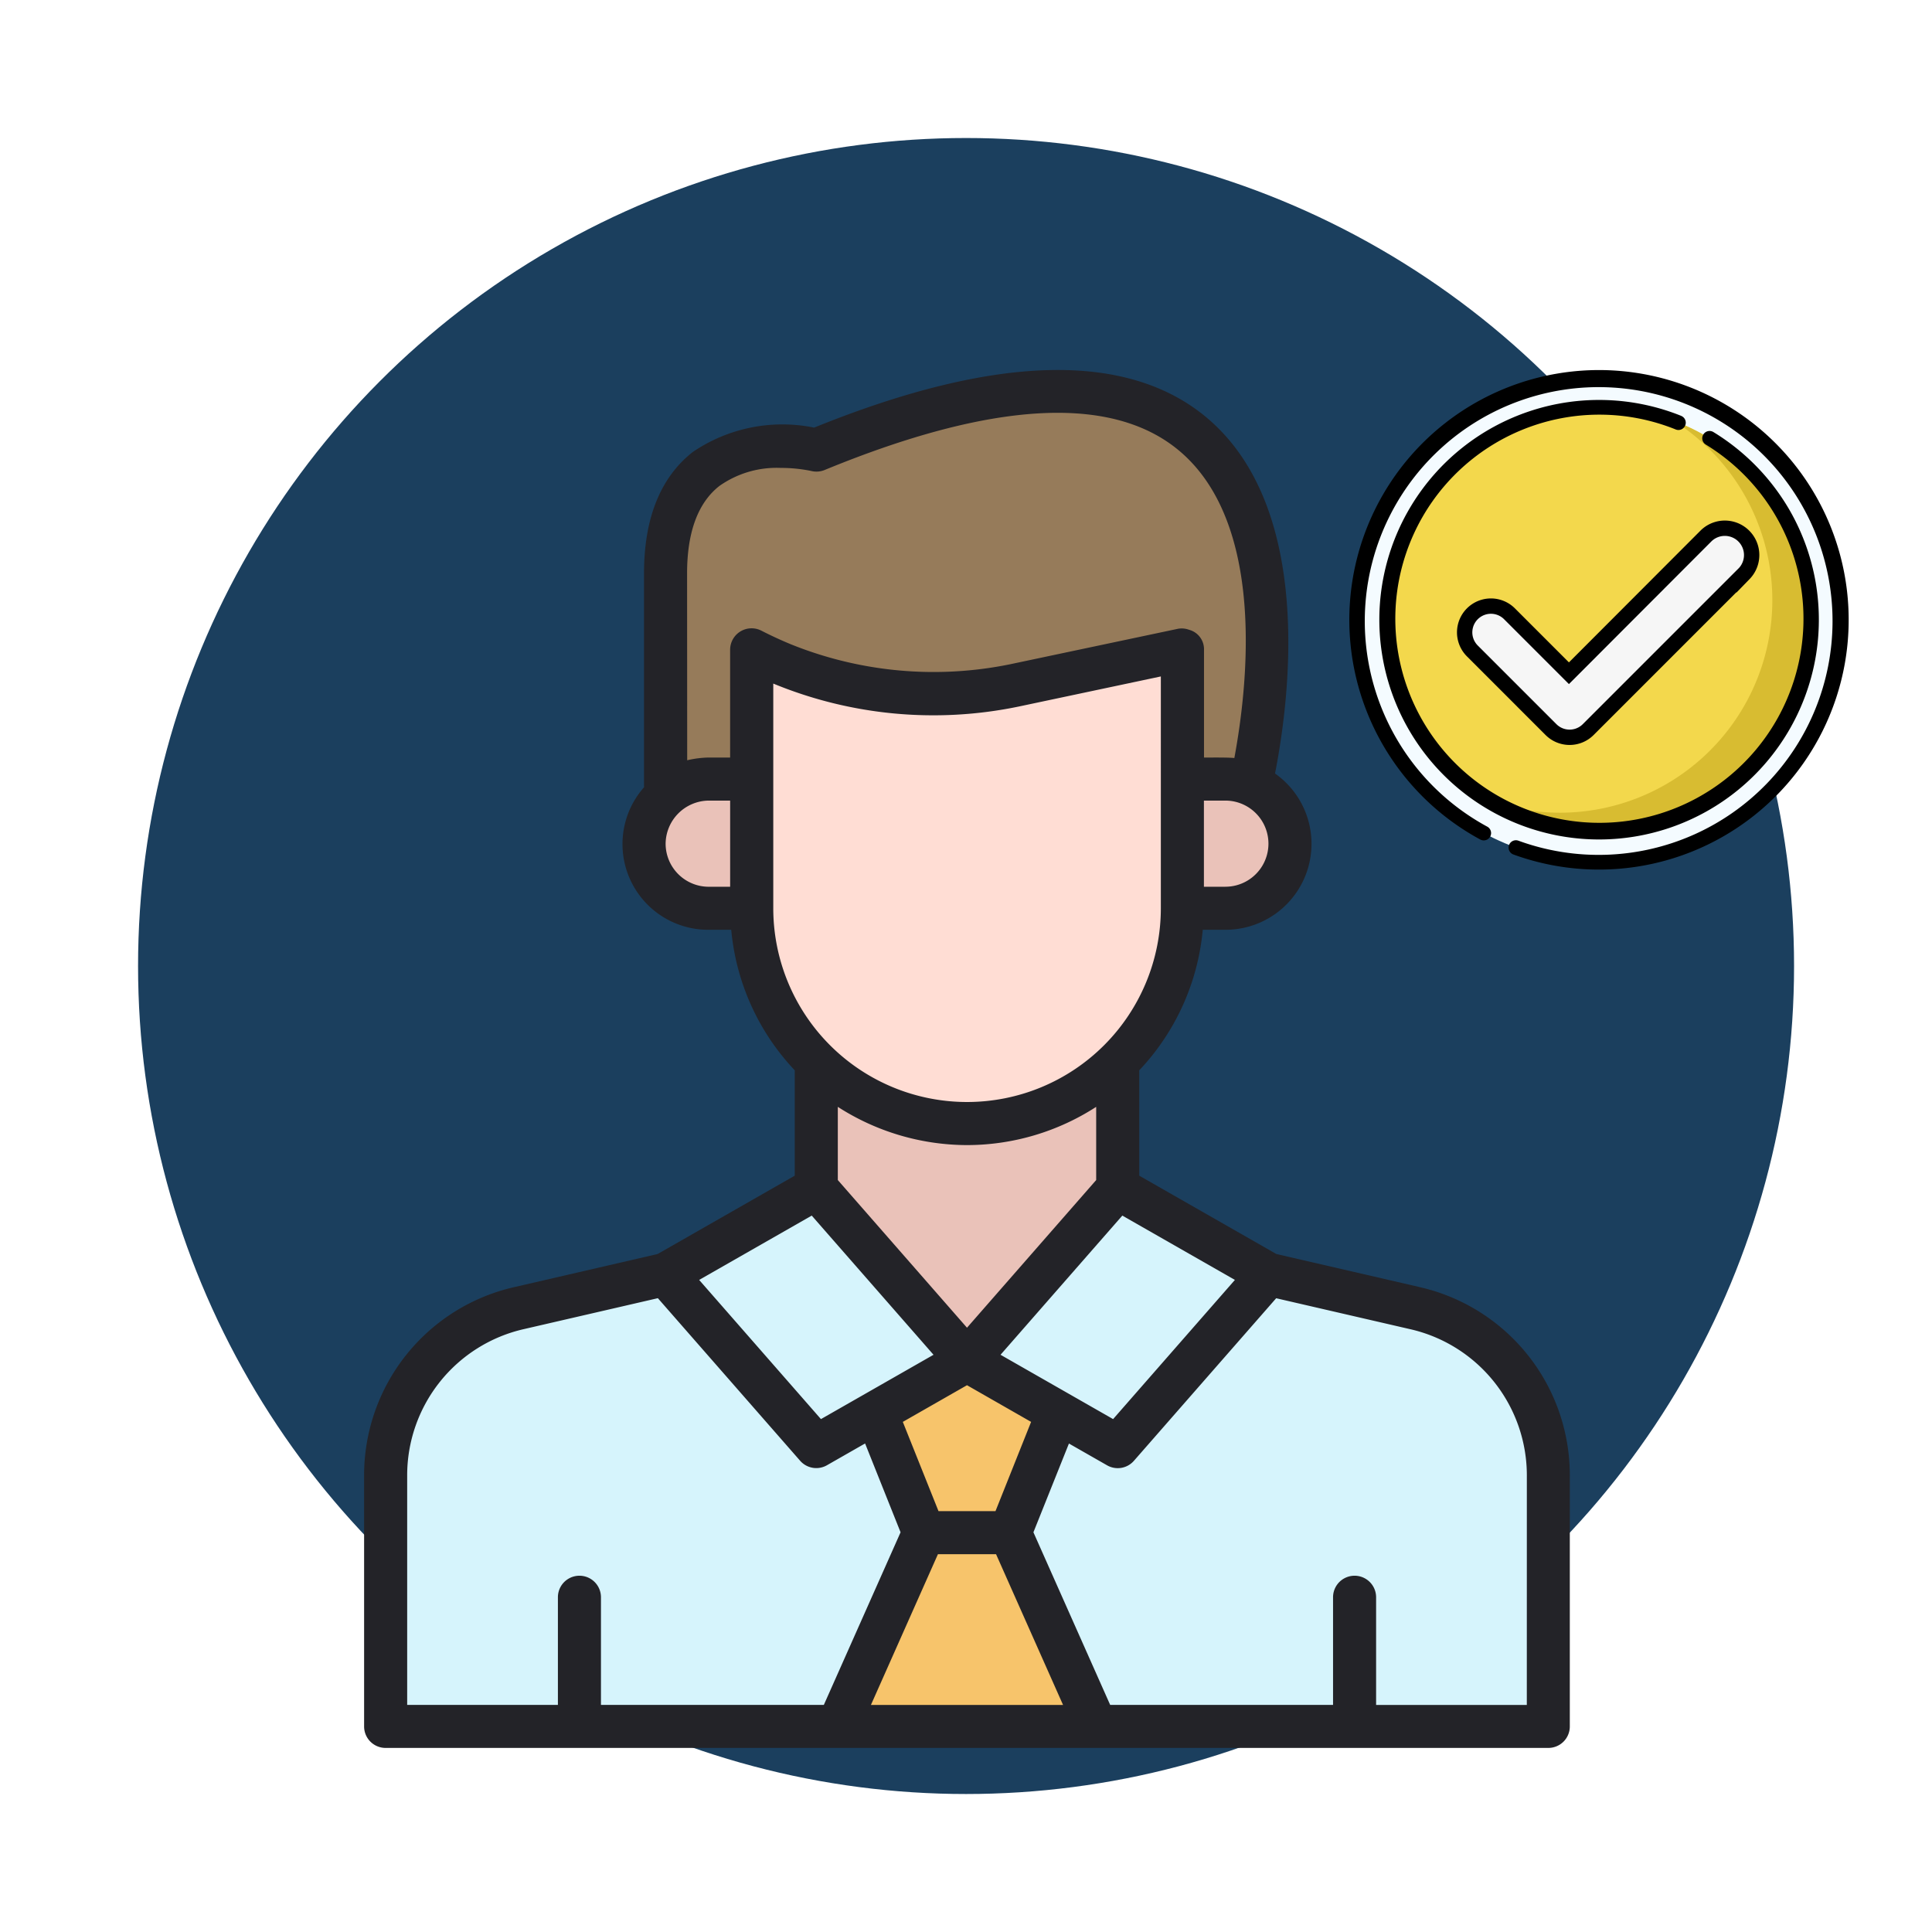 <svg xmlns="http://www.w3.org/2000/svg" xmlns:xlink="http://www.w3.org/1999/xlink" width="126" height="126" viewBox="0 0 126 126"><defs><filter id="a" x="0" y="0" width="126" height="126" filterUnits="userSpaceOnUse"><feOffset dy="3" input="SourceAlpha"/><feGaussianBlur stdDeviation="3" result="b"/><feFlood flood-opacity="0.161"/><feComposite operator="in" in2="b"/><feComposite in="SourceGraphic"/></filter></defs><g transform="translate(-736.936 -2216.559)"><g transform="matrix(1, 0, 0, 1, 736.94, 2216.56)" filter="url(#a)"><circle cx="54" cy="54" r="54" transform="translate(9 6)" fill="#1b3f5e"/></g><g transform="translate(756.682 2240.691)"><path d="M57.835,27.457l-.267,1.151L56,27.907a2.574,2.574,0,0,0-1.081-.225H50.7v-8.1l-9.24,1.966a28.035,28.035,0,0,1-5.617.576,27.31,27.31,0,0,1-10.424-2.066l0,7.627H21.213a2.8,2.8,0,0,0-1.868.716L17,30.519V30.49a4.171,4.171,0,0,1,1.4-3.117V12.867c0-10.462,9.83-8.046,9.83-8.046C63-9.488,57.92,20.52,56.571,26.629a4.026,4.026,0,0,1,1.264.829Z" transform="translate(5.255 0.402)" fill="#967b5a"/><path d="M34.83,33.156A13.967,13.967,0,0,1,25,29.14V52.815l9.83,11.234,9.83-11.234V29.14A13.967,13.967,0,0,1,34.83,33.156Z" transform="translate(8.489 11.779)" fill="#eac2b9"/><path d="M72.121,45.82l-9.547-2.2L52.744,38l-9.83,11.234L33.085,38l-9.83,5.617-9.547,2.2A11.234,11.234,0,0,0,5,56.766v16.34H80.829V56.766A11.234,11.234,0,0,0,72.121,45.82Z" transform="translate(0.404 15.36)" fill="#d6f4fc"/><path d="M45.617,19H40v8.425h5.617a4.213,4.213,0,1,0,0-8.425Z" transform="translate(14.553 7.68)" fill="#eac2b9"/><path d="M21.213,19a4.213,4.213,0,0,0,0,8.425H26.83V19Z" transform="translate(5.255 7.68)" fill="#eac2b9"/><path d="M18,43.617l9.83,11.234,9.83-5.617L27.83,38Z" transform="translate(5.659 15.36)" fill="#d6f4fc"/><path d="M51.659,43.617,41.83,54.851,32,49.234,41.83,38Z" transform="translate(11.319 15.36)" fill="#d6f4fc"/><path d="M26,69.872l5.617-12.638L28.486,49.4l5.94-3.4,5.94,3.4-3.131,7.836,5.617,12.638Z" transform="translate(8.893 18.594)" fill="#f7c46b"/><path d="M39.65,49.4l-3.131,7.836H30.9L27.77,49.4,33.71,46Z" transform="translate(9.609 18.594)" fill="#f7c46b"/><path d="M39.149,15.313A25.767,25.767,0,0,1,22,13V29.851a14.042,14.042,0,1,0,28.085,0V13Z" transform="translate(7.276 5.254)" fill="#ffddd4"/><path d="M72.841,59.809l-9.346-2.157-8.942-5.109V45.671a15.378,15.378,0,0,0,4.142-9.165H60.17a5.607,5.607,0,0,0,3.238-10.192c.979-4.994,2.528-17.332-4.445-23.2-5.188-4.358-13.8-4.146-25.613.642a10.387,10.387,0,0,0-7.91,1.587C23.326,7,22.255,9.668,22.255,13.266V27.213a5.589,5.589,0,0,0,4.213,9.293h1.475a15.378,15.378,0,0,0,4.142,9.165v6.871l-8.941,5.109L13.8,59.809A12.579,12.579,0,0,0,4,72.124V88.463a1.4,1.4,0,0,0,1.4,1.4H81.233a1.4,1.4,0,0,0,1.4-1.4V72.124a12.58,12.58,0,0,0-9.8-12.315ZM41.423,77.229h3.791l4.369,9.83H37.054Zm3.754-2.808H41.461L39.133,68.6l4.186-2.392L47.5,68.6ZM43.319,50.548a15.526,15.526,0,0,0,8.425-2.494v4.774l-8.425,9.63-8.425-9.63V48.054a15.63,15.63,0,0,0,8.425,2.494Zm2.187,13.675,7.943-9.077,7.342,4.195-7.943,9.077ZM60.17,33.7h-1.4V28.081h1.4a2.808,2.808,0,1,1,0,5.617ZM25.064,13.266c0-2.685.705-4.6,2.1-5.7a6.462,6.462,0,0,1,4-1.182,9.787,9.787,0,0,1,2,.2,1.41,1.41,0,0,0,.87-.064c10.969-4.512,18.751-4.931,23.132-1.25,5.639,4.741,4.48,15.241,3.589,20.034-.416-.045-1.522-.03-1.979-.03V18.251A1.312,1.312,0,0,0,57.8,16.94a1.376,1.376,0,0,0-.73-.063L46.133,19.189a24.882,24.882,0,0,1-14.315-1.308q-.966-.4-1.9-.878a1.4,1.4,0,0,0-2.047,1.248v7.021h-1.4a6.707,6.707,0,0,0-1.4.178Zm-1.4,17.623a2.84,2.84,0,0,1,2.808-2.808h1.4V33.7h-1.4a2.812,2.812,0,0,1-2.808-2.809Zm7.021-4.213V20.449a27.372,27.372,0,0,0,16.032,1.493l9.244-1.958V35.1a12.638,12.638,0,1,1-25.276,0Zm2.508,28.47,7.943,9.077-7.342,4.195-7.943-9.077ZM6.809,72.124a9.782,9.782,0,0,1,7.62-9.577l8.729-2.015,9.276,10.6a1.4,1.4,0,0,0,1.753.295l2.486-1.42L38.987,75.8,33.982,87.058H19.447V80.037a1.4,1.4,0,0,0-2.808,0v7.021H6.809Zm73.02,14.935H70V80.037a1.4,1.4,0,1,0-2.808,0v7.021H52.657L47.651,75.8l2.316-5.789,2.486,1.42a1.4,1.4,0,0,0,1.754-.295l9.276-10.6,8.729,2.015a9.783,9.783,0,0,1,7.619,9.577Z" transform="translate(0 0)" fill="#232328"/><g transform="translate(68.254 0.002)"><circle cx="15.81" cy="15.81" r="15.81" transform="translate(0.477 0.477)" fill="#f4fbff"/><path d="M13.857,0A13.857,13.857,0,1,1,0,13.857,13.857,13.857,0,0,1,13.857,0Z" transform="translate(2.43 2.43)" fill="#f3d84c"/><path d="M151.542,52.116a13.861,13.861,0,0,1-12.313,24.67,13.859,13.859,0,1,0,12.313-24.67Z" transform="translate(-130.371 -48.8)" fill="#d8bc31"/><path d="M16.287,0A16.289,16.289,0,0,0,8.54,30.617a.477.477,0,1,0,.455-.839,15.253,15.253,0,1,1,2.033.916.477.477,0,0,0-.327.9A16.289,16.289,0,1,0,16.287,0Z"/><path d="M50.386,31.733a14.332,14.332,0,1,0,7.09,6.179,14.426,14.426,0,0,0-4.984-5.121.477.477,0,0,0-.5.815,13.31,13.31,0,1,1-1.965-.987.477.477,0,1,0,.356-.885Z" transform="translate(-28.747 -28.747)"/><path d="M24.743,10.98,14.572,21.151a1.716,1.716,0,0,1-2.414,0L7.021,16.014a1.713,1.713,0,0,1,2.414-2.431l3.887,3.887L22.277,8.5a1.75,1.75,0,0,1,2.466,2.483Z" transform="translate(1 2.303)" fill="#f6f6f6" stroke="#000" stroke-width="1"/></g></g></g></svg>